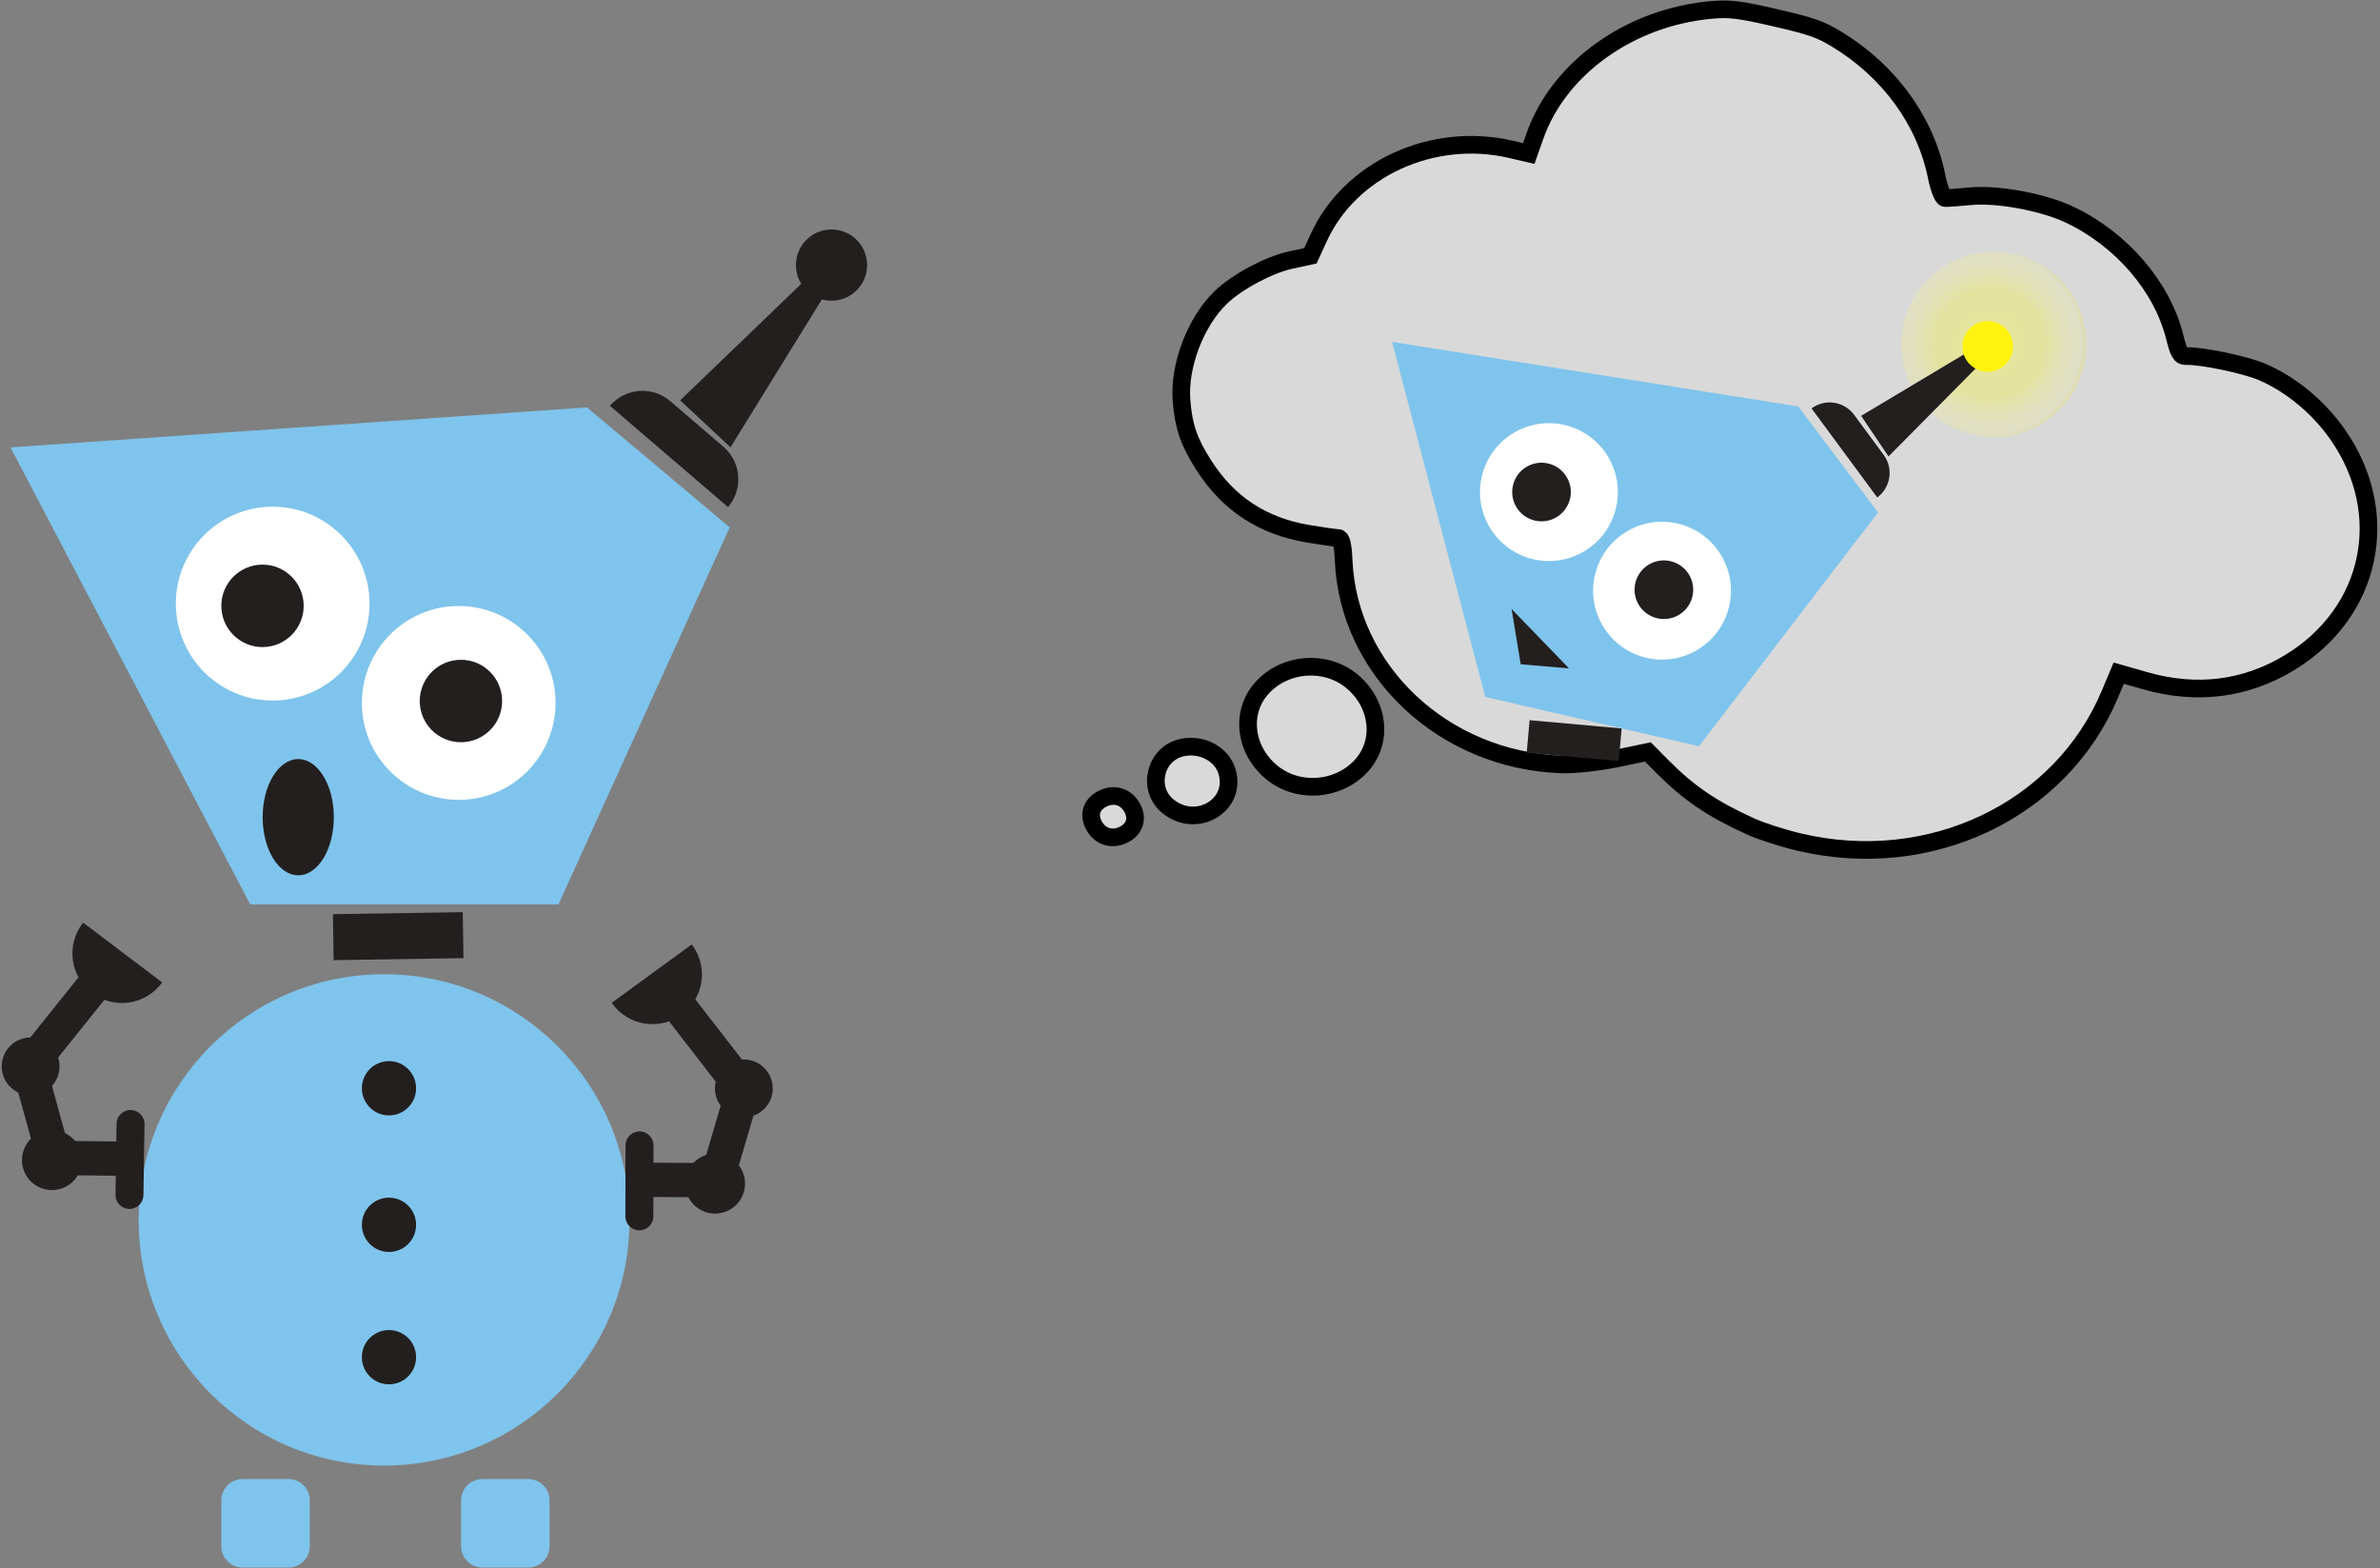 <?xml version="1.0" encoding="UTF-8" standalone="no"?>
<svg width="809px" height="533px" viewBox="0 0 809 533" version="1.1" xmlns="http://www.w3.org/2000/svg" xmlns:xlink="http://www.w3.org/1999/xlink">
    <rect x="0" y="0" width="809" height="533" fill="#808080" stroke="none"/>
    <!-- Generator: Sketch 40.3 (33839) - http://www.bohemiancoding.com/sketch -->
    <title>Oh-no!</title>
    <desc>Created with Sketch.</desc>
    <defs>
        <radialGradient cx="77.481%" cy="21.955%" fx="77.481%" fy="21.955%" r="63.68%" id="radialGradient-1">
            <stop stop-color="#FFFA1E" stop-opacity="0.55" offset="0%"></stop>
            <stop stop-color="#FFF20D" stop-opacity="0.55" offset="100%"></stop>
        </radialGradient>
        <radialGradient cx="47.831%" cy="50%" fx="47.831%" fy="50%" r="49.966%" id="radialGradient-2">
            <stop stop-color="#FFFF00" offset="0%"></stop>
            <stop stop-color="#FFFF08" stop-opacity="0.98" offset="57.968%"></stop>
            <stop stop-color="#F5F5BF" stop-opacity="0.531" offset="100%"></stop>
            <stop stop-color="#FFFFFF" stop-opacity="0.404" offset="100%"></stop>
            <stop stop-color="#FFFF00" stop-opacity="0.11" offset="100%"></stop>
        </radialGradient>
        <circle id="path-3" cx="55.5" cy="31.5" r="31.5"></circle>
        <radialGradient cx="88.398%" cy="171.136%" fx="88.398%" fy="171.136%" r="38.397%" id="radialGradient-4">
            <stop stop-color="#FFFA1E" offset="0%"></stop>
            <stop stop-color="#FFF20D" offset="100%"></stop>
        </radialGradient>
    </defs>
    <g id="Story-Boards" stroke="none" stroke-width="1" fill="none" fill-rule="evenodd">
        <g id="Page-2" transform="translate(-128, -95)">
            <g transform="translate(-3, -5)" id="Oh-no!">
                <g transform="translate(119, 67)">
                    <g id="Surprised-GloBot" transform="translate(0, 111)">
                        <path d="M257.887,73.829 L239.833,58.354 C233.727,53.118 224.544,53.829 219.317,59.941 L259.472,94.359 C264.7,88.25 263.989,79.056 257.887,73.829" id="Fill-56" fill="#231F1F"></path>
                        <polyline id="Fill-57" fill="#231F1F" points="243.205 58.076 287.487 15.47 294.131 19.305 260.309 74.04 243.205 58.076"></polyline>
                        <path d="M302.685,21.161 C297.688,25.604 290.04,25.15 285.603,20.149 C281.166,15.148 281.62,7.496 286.615,3.053 C291.611,-1.384 299.259,-0.933 303.695,4.068 C308.131,9.069 307.68,16.723 302.685,21.161" id="Fill-58" fill="#231F1F"></path>
                        <path d="M225.986,336.649 C225.986,382.764 188.635,420.149 142.556,420.149 C96.478,420.149 59.125,382.764 59.125,336.649 C59.125,290.532 96.478,253.147 142.556,253.147 C188.635,253.147 225.986,290.532 225.986,336.649" id="Fill-59" fill="#7FC4EC"></path>
                        <path d="M117.304,447.54 C117.304,451.562 114.044,454.822 110.027,454.822 L94.506,454.822 C90.489,454.822 87.229,451.562 87.229,447.54 L87.229,432.005 C87.229,427.984 90.489,424.724 94.506,424.724 L110.027,424.724 C114.044,424.724 117.304,427.984 117.304,432.005 L117.304,447.54" id="Fill-60" fill="#7FC4EC"></path>
                        <path d="M198.803,447.54 C198.803,451.562 195.545,454.822 191.528,454.822 L176.005,454.822 C171.987,454.822 168.73,451.562 168.73,447.54 L168.73,432.005 C168.73,427.984 171.987,424.724 176.005,424.724 L191.528,424.724 C195.545,424.724 198.803,427.984 198.803,432.005 L198.803,447.54" id="Fill-61" fill="#7FC4EC"></path>
                        <polyline id="Fill-62" fill="#231F1F" points="169.544 247.682 125.409 248.358 125.169 232.728 169.305 232.051 169.544 247.682"></polyline>
                        <g id="Left-Arm" transform="translate(44.318, 284.329) scale(1, -1) rotate(-19) translate(-44.318, -284.329) translate(13.818, 238.829)" fill="#231F1F">
                            <path d="M52.834,32.258 C52.016,34.756 49.33,36.113 46.835,35.293 C44.34,34.478 42.981,31.787 43.799,29.29 L51.307,6.37 C52.125,3.876 54.811,2.517 57.305,3.329 C59.801,4.152 61.163,6.837 60.343,9.337 L52.834,32.258" id="Fill-63"></path>
                            <polyline id="Fill-64" points="17.277 77.46 2.81 37.155 25.159 4.5 55.387 14.529 51.724 25.589 29.811 18.319 15.78 38.821 28.234 73.522 17.277 77.46"></polyline>
                            <path d="M37.235,10.476 C37.235,16.107 32.675,20.671 27.049,20.671 C21.422,20.671 16.862,16.107 16.862,10.476 C16.862,4.844 21.422,0.281 27.049,0.281 C32.675,0.281 37.235,4.844 37.235,10.476" id="Fill-65"></path>
                            <path d="M19.646,38.239 C19.646,43.669 15.248,48.07 9.822,48.07 C4.398,48.07 2.27373675e-13,43.669 2.27373675e-13,38.239 C2.27373675e-13,32.809 4.398,28.409 9.822,28.409 C15.248,28.409 19.646,32.809 19.646,38.239" id="Fill-66"></path>
                            <path d="M42.783,79.788 C42.747,79.666 42.744,79.541 42.703,79.413 C39.813,70.564 30.298,65.733 21.452,68.626 C12.608,71.523 7.784,81.043 10.675,89.894 C10.715,90.022 10.787,90.125 10.829,90.245 L42.783,79.788" id="Fill-67"></path>
                        </g>
                        <g id="Right-Arm" transform="translate(242.781, 291.482) scale(1, -1) rotate(18) translate(-242.781, -291.482) translate(211.281, 245.982)" fill="#231F1F">
                            <path d="M8.112,32.258 C8.929,34.756 11.617,36.113 14.112,35.293 C16.606,34.478 17.968,31.787 17.149,29.29 L9.64,6.37 C8.822,3.876 6.136,2.517 3.641,3.329 C1.145,4.152 -0.215,6.837 0.603,9.337 L8.112,32.258" id="Fill-68"></path>
                            <polyline id="Fill-69" points="44.095 77.46 58.562 37.155 36.214 4.5 5.986 14.529 9.648 25.589 31.562 18.319 45.593 38.821 33.138 73.522 44.095 77.46"></polyline>
                            <path d="M22.848,10.476 C22.848,16.107 27.409,20.671 33.034,20.671 C38.661,20.671 43.221,16.107 43.221,10.476 C43.221,4.844 38.661,0.281 33.034,0.281 C27.409,0.281 22.848,4.844 22.848,10.476" id="Fill-70"></path>
                            <path d="M42.521,38.239 C42.521,43.669 46.919,48.07 52.344,48.07 C57.768,48.07 62.165,43.669 62.165,38.239 C62.165,32.809 57.768,28.409 52.344,28.409 C46.919,28.409 42.521,32.809 42.521,38.239" id="Fill-71"></path>
                            <path d="M18.633,79.788 C18.67,79.666 18.675,79.541 18.715,79.413 C21.607,70.564 31.119,65.733 39.965,68.626 C48.81,71.523 53.634,81.043 50.743,89.894 C50.702,90.022 50.632,90.125 50.591,90.245 L18.633,79.788" id="Fill-72"></path>
                        </g>
                        <path d="M153.439,291.905 C153.439,296.999 149.31,301.129 144.221,301.129 C139.131,301.129 135.005,296.999 135.005,291.905 C135.005,286.811 139.131,282.681 144.221,282.681 C149.31,282.681 153.439,286.811 153.439,291.905" id="Fill-73" fill="#231F1F"></path>
                        <path d="M153.439,338.315 C153.439,343.411 149.31,347.54 144.221,347.54 C139.131,347.54 135.005,343.411 135.005,338.315 C135.005,333.221 139.131,329.091 144.221,329.091 C149.31,329.091 153.439,333.221 153.439,338.315" id="Fill-74" fill="#231F1F"></path>
                        <path d="M153.439,383.319 C153.439,388.414 149.31,392.543 144.221,392.543 C139.131,392.543 135.005,388.414 135.005,383.319 C135.005,378.224 139.131,374.095 144.221,374.095 C149.31,374.095 153.439,378.224 153.439,383.319" id="Fill-75" fill="#231F1F"></path>
                        <polyline id="Fill-76" fill="#7FC4EC" points="15.564 74.068 97.055 229.416 201.826 229.416 260.034 101.253 211.531 60.474 15.564 74.068"></polyline>
                        <path d="M137.609,127.173 C137.609,145.37 122.87,160.118 104.691,160.118 C86.511,160.118 71.772,145.37 71.772,127.173 C71.772,108.978 86.511,94.227 104.691,94.227 C122.87,94.227 137.609,108.978 137.609,127.173" id="Fill-77" fill="#FFFFFF"></path>
                        <path d="M200.843,160.925 C200.843,179.122 186.104,193.871 167.926,193.871 C149.743,193.871 135.005,179.122 135.005,160.925 C135.005,142.731 149.743,127.98 167.926,127.98 C186.104,127.98 200.843,142.731 200.843,160.925" id="Fill-78" fill="#FFFFFF"></path>
                        <path d="M115.229,127.931 C115.229,135.668 108.96,141.944 101.227,141.944 C93.496,141.944 87.229,135.668 87.229,127.931 C87.229,120.191 93.496,113.916 101.227,113.916 C108.96,113.916 115.229,120.191 115.229,127.931" id="Fill-79" fill="#231F1F"></path>
                        <path d="M125.478,199.772 C125.478,210.68 120.061,219.526 113.378,219.526 C106.697,219.526 101.281,210.68 101.281,199.772 C101.281,188.862 106.697,180.016 113.378,180.016 C120.061,180.016 125.478,188.862 125.478,199.772" id="Fill-79-Copy" fill="#231F1F"></path>
                        <path d="M182.681,160.277 C182.681,168.015 176.411,174.289 168.679,174.289 C160.947,174.289 154.678,168.015 154.678,160.277 C154.678,152.538 160.947,146.263 168.679,146.263 C176.411,146.263 182.681,152.538 182.681,160.277" id="Fill-80" fill="#231F1F"></path>
                    </g>
                    <g id="Head-Thought-Bubble" transform="translate(612.726, 203.625) rotate(13) translate(-612.726, -203.625) translate(409.226, 41.625)">
                        <g id="Thought-Bubble" transform="translate(-0, 0)" stroke="#000000" stroke-width="6" fill-opacity="0.7" fill="#FFFFFF">
                            <g id="layer1" transform="translate(0.031, 0.49)">
                                <path d="M5.604,320.545 C2.526,317.476 2.587,313.613 5.756,310.823 C9.032,307.94 13.155,307.997 16.133,310.966 C19.21,314.035 19.149,317.898 15.98,320.688 C12.704,323.571 8.581,323.514 5.604,320.545 L5.604,320.545 Z M28.064,308.023 C19.845,303.845 19.978,291.691 28.288,287.666 C34.551,284.631 42.157,286.675 45.215,292.214 C51.034,302.757 39.187,313.677 28.064,308.023 L28.064,308.023 Z M59.961,288.928 C49.193,283.535 44.902,271.245 50.413,261.585 C56.169,251.497 69.288,247.476 79.598,252.64 C90.366,258.033 94.658,270.323 89.146,279.983 C83.39,290.071 70.272,294.092 59.961,288.928 L59.961,288.928 Z M222.637,270.227 C208.584,267.371 199.61,263.882 188.863,257.097 L183.032,253.416 L173.044,258.034 C167.551,260.574 159.62,263.324 155.42,264.145 C116.121,271.828 77.636,249.488 67.601,213.166 C66.235,208.223 65.122,205.999 64.138,206.245 C63.341,206.445 58.761,206.847 53.961,207.138 C38.066,208.102 25.113,203.309 13.93,192.324 C7.269,185.783 4.376,181.143 1.715,172.734 C-1.865,161.421 0.333,145.517 6.861,135.501 C10.993,129.161 20.278,121.053 27.054,117.868 L33.333,114.916 L34.696,108.273 C39.854,83.135 64.166,64.323 91.497,64.323 L97.834,64.323 L98.527,58.11 C101.243,33.764 120.873,11.498 147.238,2.857 C153.263,0.882 156.544,0.532 169.057,0.532 C181.57,0.532 184.851,0.882 190.876,2.857 C210.795,9.385 226.652,23.104 234.655,40.734 C236.369,44.511 238.323,47.367 239.111,47.25 C239.883,47.135 243.46,46.039 247.06,44.815 C255.972,41.785 271.787,41.069 281.681,43.249 C300.794,47.458 317.816,60.001 325.85,75.796 C328.365,80.742 329.254,81.656 331.064,81.164 C335.935,79.841 351.109,79.498 357.247,80.573 C367.774,82.417 378.806,87.933 387.264,95.583 C411.619,117.611 412.216,151.992 388.641,174.87 C376.15,186.992 360.463,192.736 342.373,191.813 L332.953,191.332 L331.644,198.937 C324.349,241.3 285.69,271.987 239.969,271.707 C234.269,271.672 226.469,271.006 222.637,270.227 L222.637,270.227 Z" id="path2393"></path>
                            </g>
                        </g>
                        <g id="Head" transform="translate(67, 61)">
                            <polyline id="Neck" fill="#231F1F" transform="translate(90.79, 194.798) rotate(-7) translate(-90.79, -194.798) " points="106.579 200.114 75.171 200.595 75 189.481 106.409 189 106.579 200.114"></polyline>
                            <polyline id="Fill-76" fill="#7FC4EC" points="-2.27373675e-13 76.666 57.993 187.126 132.553 187.126 173.976 95.996 139.459 67 -2.27373675e-13 76.666"></polyline>
                            <path d="M86.853,114.426 C86.853,127.365 76.364,137.852 63.427,137.852 C50.489,137.852 40,127.365 40,114.426 C40,101.489 50.489,91 63.427,91 C76.364,91 86.853,101.489 86.853,114.426" id="Fill-77" fill="#FFFFFF"></path>
                            <path d="M131.853,138.426 C131.853,151.365 121.364,161.852 108.428,161.852 C95.488,161.852 85,151.365 85,138.426 C85,125.489 95.488,115 108.428,115 C121.364,115 131.853,125.489 131.853,138.426" id="Fill-78" fill="#FFFFFF"></path>
                            <path d="M70.926,114.965 C70.926,120.467 66.465,124.929 60.962,124.929 C55.46,124.929 51,120.467 51,114.965 C51,109.462 55.46,105 60.962,105 C66.465,105 70.926,109.462 70.926,114.965" id="Fill-79" fill="#231F1F"></path>
                            <path d="M118.928,137.965 C118.928,143.467 114.466,147.928 108.964,147.928 C103.461,147.928 99,143.467 99,137.965 C99,132.462 103.461,128 108.964,128 C114.466,128 118.928,132.462 118.928,137.965" id="Fill-80" fill="#231F1F"></path>
                            <polyline id="Fill-81" fill="#231F1F" points="60 156 67.249 173.604 83.559 171.275 60 156"></polyline>
                            <g id="Antenna" transform="translate(144, -0)">
                                <g id="Glow" opacity="0.279">
                                    <use fill="url(#radialGradient-1)" xlink:href="#path-3"></use>
                                    <use fill="url(#radialGradient-2)" xlink:href="#path-3"></use>
                                </g>
                                <path d="M27.448,76.496 L14.6,65.493 C10.255,61.77 3.72,62.275 -3.41060513e-13,66.621 L28.576,91.094 C32.297,86.75 31.791,80.213 27.448,76.496" id="Fill-56" fill="#231F1F"></path>
                                <polyline id="Fill-57" fill="#231F1F" points="17 65.295 48.513 35 53.241 37.727 29.172 76.646 17 65.295"></polyline>
                                <path d="M59.329,39.047 C55.773,42.206 50.33,41.883 47.173,38.327 C44.015,34.771 44.338,29.33 47.893,26.171 C51.448,23.016 56.891,23.337 60.048,26.893 C63.205,30.449 62.884,35.891 59.329,39.047" id="Fill-58-Copy" fill="url(#radialGradient-4)"></path>
                            </g>
                        </g>
                    </g>
                </g>
            </g>
        </g>
    </g>
</svg>